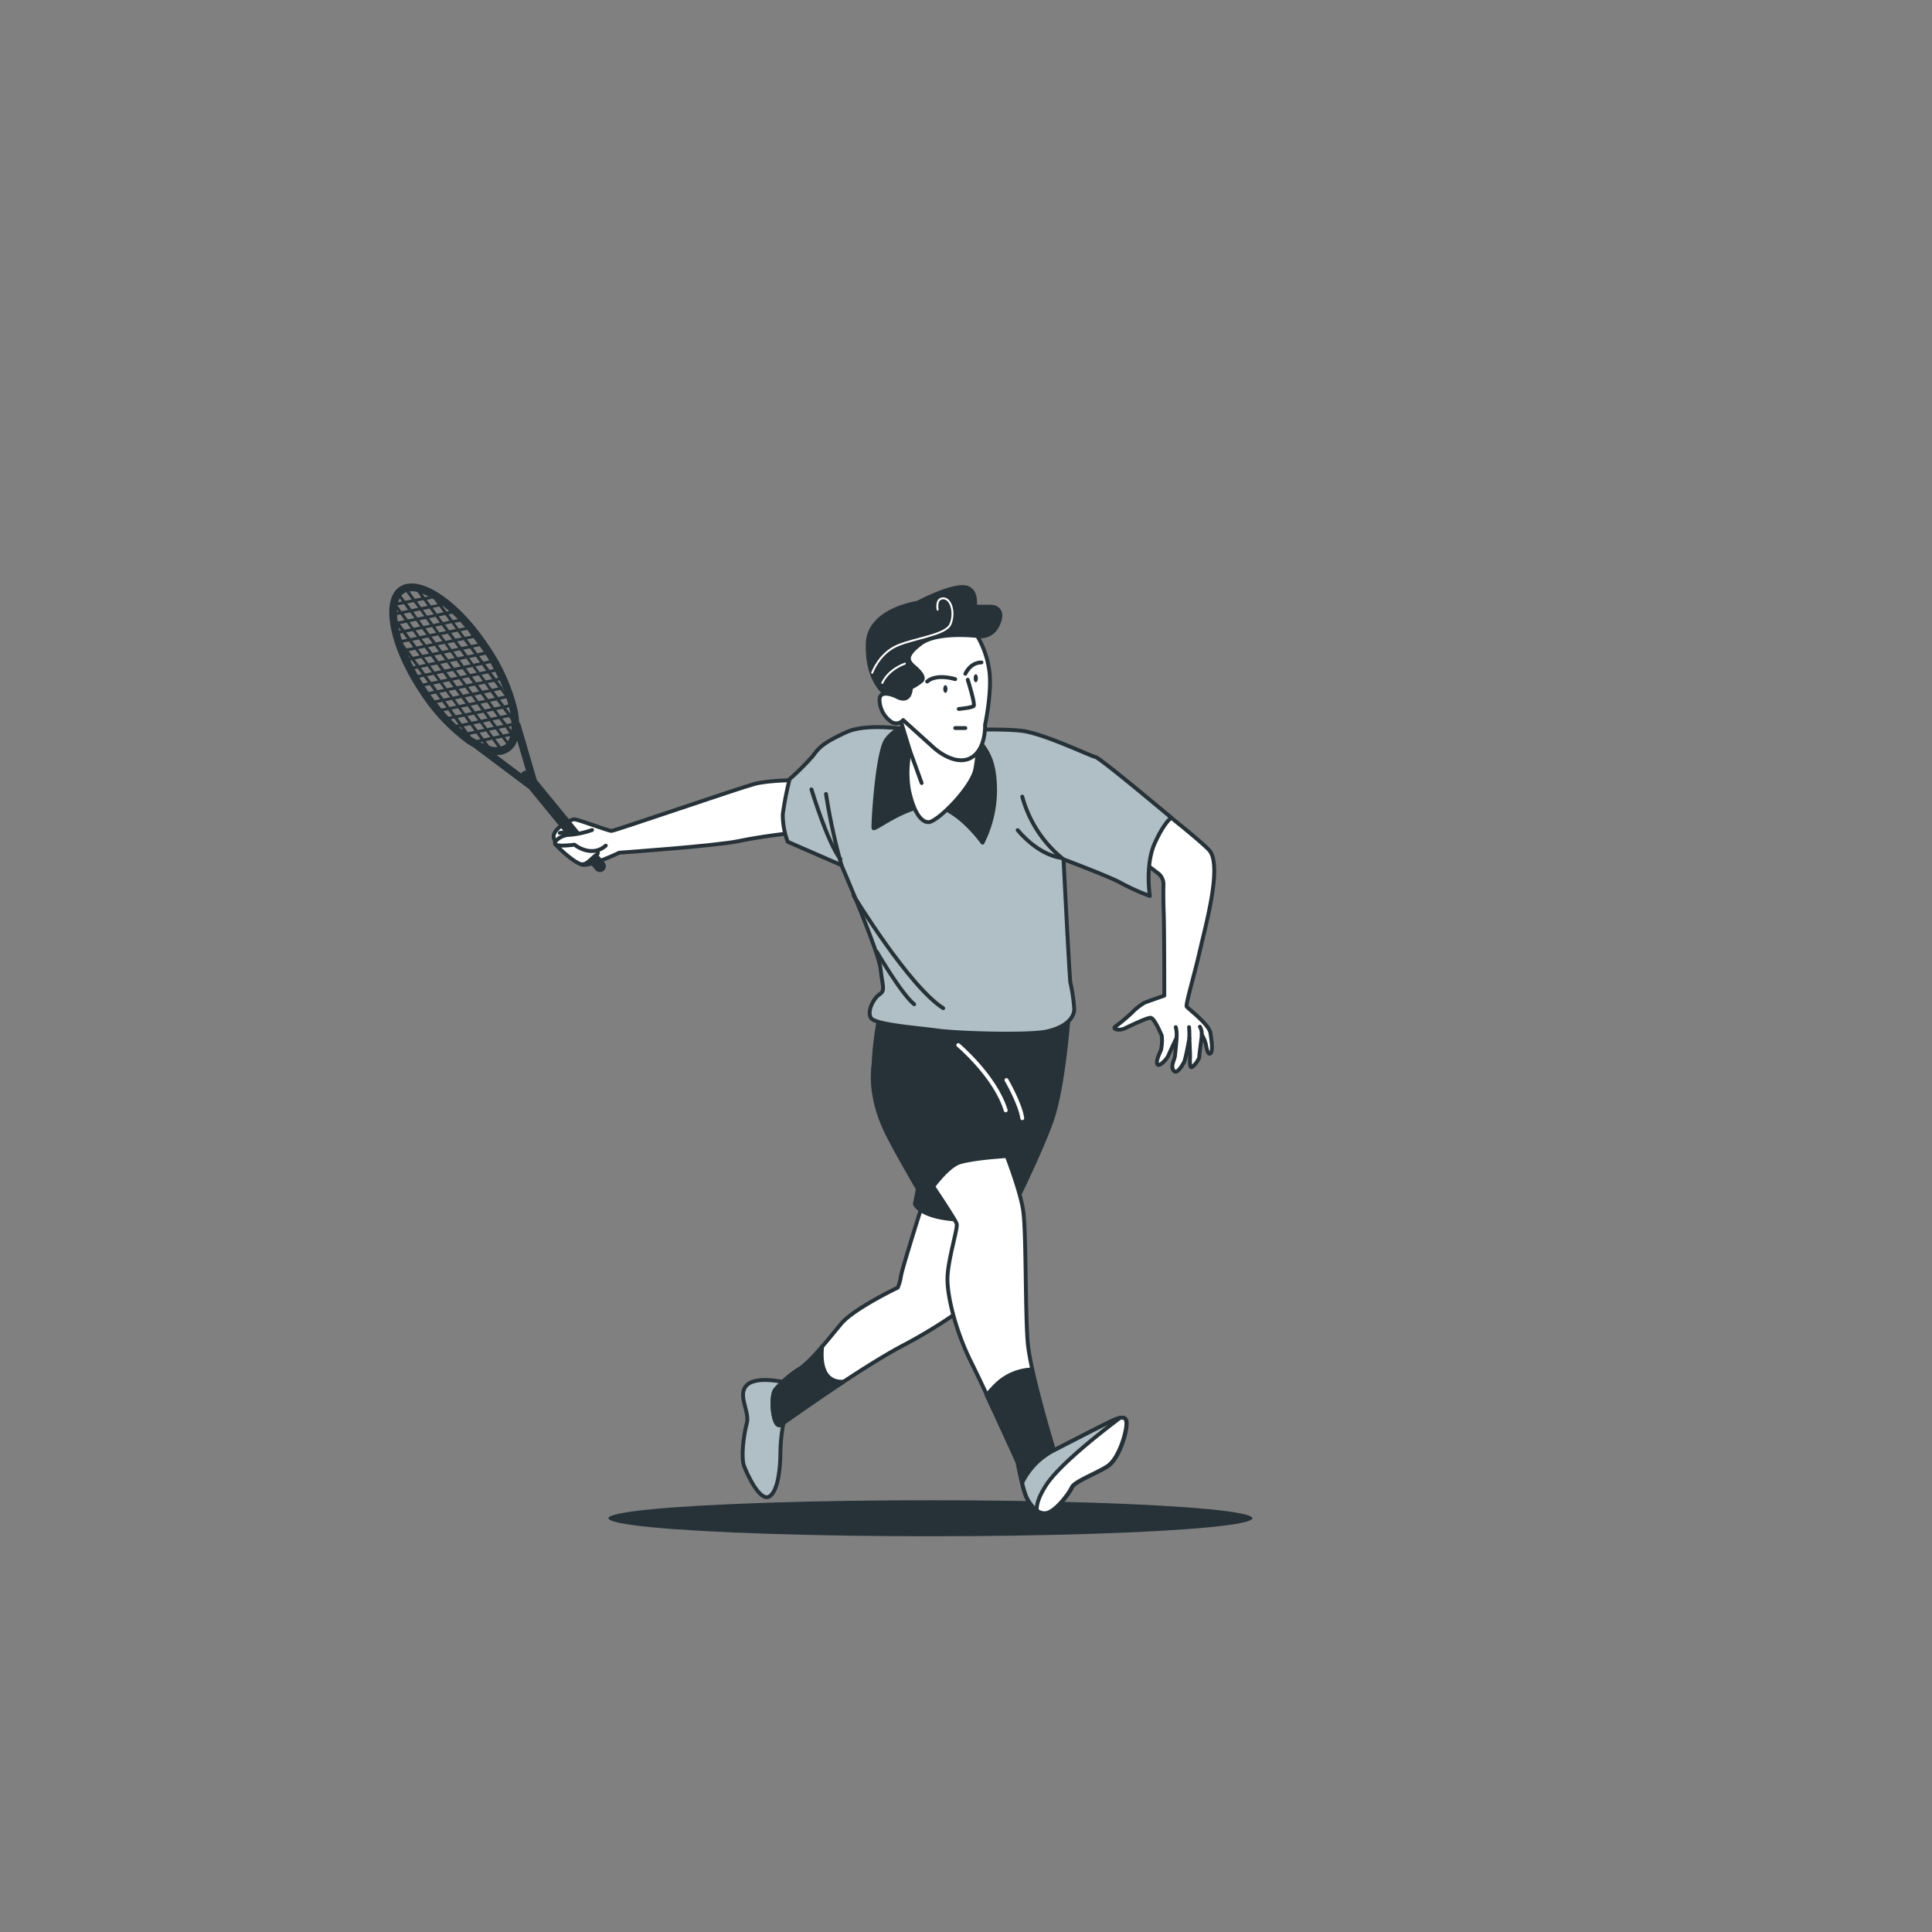 <svg xmlns="http://www.w3.org/2000/svg" xmlns:xlink="http://www.w3.org/1999/xlink" viewBox="0 0 500 500"><rect x="0" y="0" width="500" height="500" fill="#808080" stroke="none"/><defs><clipPath id="freepik--clip-path--inject-65"><path d="M345.74,279.28V397.71c17.29.35,32.91-1.54,45.07-8.26,25.41-14,37.92-38.42,41.41-66.94a168.7,168.7,0,0,0-.78-43.23Z" style="fill:none"></path></clipPath></defs><g id="freepik--Character--inject-65"><ellipse cx="240.79" cy="392.92" rx="83.32" ry="4.66" style="fill:#263238"></ellipse><path d="M206.13,201.89s-7.09,0-10.89,1-36.19,12.15-37,12.15-8.61-3-9.62-3-5.82,2.53-5.32,4.8,5.57,5.83,7.09,6.84,9.87-3,9.87-3,25.06-1.77,30.88-3,12.91-2,12.91-2Z" style="fill:#fff;stroke:#263238;stroke-linecap:round;stroke-linejoin:round"></path><path d="M156.42,223.2l-17.49-21.32-4.22-14.45a1,1,0,0,0-.35-.49,22.34,22.34,0,0,0-.44-3.32,49.29,49.29,0,0,0-7.33-16.42c-7.91-12-18.08-18.69-23.14-15.34s-2.84,15.34,5.07,27.3a49.33,49.33,0,0,0,12.25,13.16c.61.42,1.21.79,1.8,1.13l14.34,10.76,17.17,20.92a1.52,1.52,0,0,0,1.17.55,1.55,1.55,0,0,0,1-.34A1.52,1.52,0,0,0,156.42,223.2Zm-25.74-32.43,1.35-.27a5.46,5.46,0,0,1-.57,1.34Zm-27.79-30.12c-.07-.51-.11-1-.13-1.48l.86-.17,1.09,1.49-1.69.34Zm.21,1.34c-.07-.38-.13-.74-.18-1.1C103,161.25,103,161.61,103.1,162Zm22.34,21.62-1.09-1.49,1.69-.35,1.09,1.49Zm2.18.33,1.09,1.49-1.69.34-1.09-1.49Zm-3.77-2.5L122.77,180l1.69-.34,1.09,1.49Zm-10.46-17,1.09,1.49-1.69.34-1.1-1.49Zm-2.19-.33-1.08-1.49,1.69-.34,1.08,1.49Zm9.5,13-1.1-1.49,1.69-.35,1.1,1.49Zm2.18.33,1.09,1.49-1.7.34-1.08-1.49ZM119.12,175l-1.1-1.49,1.69-.34,1.1,1.49Zm-1.59-2.17-1.09-1.49,1.69-.34,1.09,1.49ZM116,170.63l-1.09-1.49,1.69-.34,1.09,1.49Zm-1.58-2.16-1.1-1.49,1.71-.34,1.08,1.49Zm-.82.16-1.69.35-1.1-1.49,1.69-.35Zm.49.68,1.09,1.49-1.69.33-1.09-1.49Zm1.58,2.16,1.09,1.48-1.69.35-1.09-1.49Zm1.58,2.16,1.1,1.49-1.69.35-1.1-1.49Zm1.58,2.17,1.1,1.49-1.7.33-1.09-1.49Zm1.59,2.16,1.08,1.48-1.69.35-1.08-1.49Zm1.58,2.16,1.08,1.49-1.69.35-1.08-1.49Zm1.75-2.83,1.69-.35,1.09,1.49-1.69.35Zm-.49-.68-1.1-1.49,1.7-.34,1.09,1.49Zm-1.58-2.17-1.1-1.49,1.69-.33,1.1,1.49ZM120,172.29,119,170.8l1.7-.35,1.09,1.49Zm-1.58-2.17-1.09-1.49,1.7-.34,1.08,1.49ZM116.88,168l-1.09-1.48,1.7-.35,1.08,1.49Zm-1.58-2.16-1.09-1.49,1.69-.35,1.09,1.49Zm-1.59-2.17-1.08-1.49,1.69-.33,1.09,1.48Zm-1.58-2.16L111.05,160l1.69-.35,1.08,1.49Zm-.82.17-1.69.34-1.08-1.49,1.69-.34ZM108,159.81,107,158.33l1.7-.35,1.08,1.49Zm.76,2.33-1.69.35L106,161l1.69-.35Zm.5.68,1.08,1.49-1.69.33-1.09-1.49Zm1.57,2.16,1.1,1.49-1.69.34-1.1-1.49Zm.17,4.16-1.69.34-1.1-1.49,1.69-.34Zm.49.68,1.09,1.48-1.69.34-1.09-1.48Zm1.58,2.15,1.09,1.49-1.7.35-1.08-1.49Zm1.58,2.17,1.1,1.49-1.71.34L113,174.48Zm1.58,2.17,1.09,1.48-1.69.34-1.09-1.49Zm1.59,2.15,1.08,1.49-1.69.35-1.09-1.49Zm1.58,2.17,1.08,1.49-1.69.34L117.75,181ZM121,182.8l1.09,1.48-1.7.34-1.08-1.49Zm.82-.18,1.69-.34,1.09,1.49-1.69.34Zm3.27,1.83,1.09,1.48-1.69.35-1.09-1.49Zm1.59,2.16,1.08,1.49-1.69.34L125,187Zm1.58,2.16,1.08,1.49-1.69.34-1.08-1.49Zm.82-.16,1.69-.35,1.08,1.49-1.69.35Zm-.5-.68-1.08-1.49,1.69-.33,1.08,1.49Zm-.16-4.15,1.7-.35,1.09,1.49-1.7.35Zm-.49-.68-1.09-1.49,1.69-.34,1.1,1.49Zm-1.58-2.17-1.09-1.49,1.69-.33,1.1,1.49Zm-.16-4.15,1.69-.34,1.09,1.49-1.69.34Zm-.49-.68-1.1-1.48,1.7-.35,1.09,1.49Zm-1.58-2.16-1.1-1.49,1.7-.34,1.09,1.49Zm-1.59-2.16-1.08-1.49,1.69-.34,1.09,1.49ZM121,169.61l-1.08-1.48,1.69-.35,1.08,1.49Zm-.15-4.16,1.69-.33,1.08,1.49-1.69.33Zm.26,1.66-1.69.34L118.31,166l1.69-.34Zm-3.27-1.82-1.09-1.49,1.69-.34L119.5,165Zm-1.59-2.17-1.08-1.48,1.69-.35,1.09,1.49ZM114.64,161l-1.08-1.49,1.69-.34,1.08,1.48Zm-1.58-2.17L112,157.31l1.69-.34,1.08,1.49Zm-.82.16-1.69.35-1.09-1.49,1.7-.35ZM109,157.14l-1.09-1.49,1.69-.33,1.09,1.49Zm-.82.17-1.69.34-1.09-1.49,1.69-.34Zm-.93,2.67-1.69.34-1.09-1.49,1.69-.34Zm-2,1.18,1.08,1.49-1.69.34-1.09-1.49Zm1.57,2.17,1.09,1.48-1.69.35-1.09-1.49Zm1.58,2.15,1.1,1.49-1.7.35-1.09-1.49Zm.17,4.16-1.69.35-1.1-1.49,1.69-.34Zm-2.51.51-.18,0-.3-.69Zm.06.56-.09-.19Zm.43.12,1.08,1.49-.65.13c-.27-.52-.53-1-.77-1.55Zm.81-.16,1.7-.35,1.09,1.49-1.7.35Zm3.28,1.81,1.08,1.49-1.69.34-1.08-1.49Zm1.58,2.17,1.09,1.48-1.7.35L110.49,175Zm1.58,2.16,1.09,1.49-1.69.33-1.09-1.47Zm1.59,2.16,1.08,1.49-1.69.34-1.09-1.49Zm.15,4.16-1.29.26c-.4-.47-.79-1-1.18-1.47l1.39-.28Zm-.26-1.65,1.69-.34,1.08,1.48-1.69.35Zm3.27,1.82,1.09,1.49-1.7.33-1.08-1.48Zm1.58,2.16,1.09,1.49-1.69.34-1.09-1.49Zm.82-.16,1.69-.35,1.09,1.49-1.69.34Zm3.28,1.82,1.08,1.49-1.69.34-1.09-1.49Zm1.58,2.17,1.08,1.47-1.69.35-1.08-1.49Zm-.51,3.23c-.32-.14-.64-.29-1-.46l.55-.11Zm.4-.73,1.69-.35,1.37,1.89a3.69,3.69,0,0,0,.85-.13l-1.4-1.92,1.69-.34,1.1,1.5a2.86,2.86,0,0,1-.41.37,4.76,4.76,0,0,1-4,.18Zm.56,1.1-.29-.09Zm6.09-3.83-.7-1,.76-.15Q132.36,188.54,132.31,189.06Zm0,0,0,.16Zm-.17,1s0,.06,0,.09Zm.22-2.93-1.25.24L130,185.93l1.69-.33.57.77C132.31,186.64,132.34,186.92,132.36,187.18Zm-.42-3.15c.05.25.08.48.12.72h0l-1.1-1.49.77-.16C131.79,183.42,131.88,183.73,131.94,184Zm-.4-1.66-1.07.22-1.1-1.48,1.69-.35C131.23,181.3,131.4,181.84,131.54,182.37Zm-2.66-1.94-1.09-1.49,1.69-.34,1.1,1.49Zm1.06-2.7-.13,0-1.09-1.48.55-.12c.46,1,.86,2,1.22,3C130.32,178.67,130.14,178.21,129.94,177.73Zm-1.71-2.13-1.09-1.49,1-.21q.41.78.78,1.56Zm-.43-2.4-1.15.23-1.09-1.49,1.39-.28C127.25,172.17,127.53,172.69,127.8,173.2Zm-2.09-3.61q.44.69.84,1.38h0c.1.17.2.33.29.5l-.29-.5-1.48.3L124,169.79l1.64-.34Zm-.81-1.27c.15.22.29.45.43.67-.14-.22-.28-.45-.43-.67s-.39-.57-.58-.85C124.51,167.75,124.71,168,124.9,168.32Zm.27.44-1.69.35-1.08-1.49,1.69-.34ZM120.91,163h0l.08.09h0c.22.25.43.52.65.79-.22-.26-.43-.53-.64-.79l1,1.4-1.69.34-1.09-1.48,1.68-.35-.28-.33Zm-1.86-2.1h0c.41.44.82.89,1.23,1.37l.07.07-1.61.33-1.09-1.49,1.4-.28-.58-.62Zm-2-2.06c.44.41.89.85,1.34,1.31l.1.1-1.29.25L116.07,159l.92-.18Zm-2.34-2,0,0,1.53,1.28.06,0-.73.15-1.08-1.48Zm-2.77-1.92h0c.13.08.26.15.4.25h0c.34.21.68.44,1,.68-.35-.24-.69-.47-1-.67l.88,1.19-1.69.34-1.09-1.48,1.5-.3c-.34-.2-.66-.39-1-.55C111.22,154.47,111.55,154.65,111.89,154.85Zm-2-.37-.67-.91a13.81,13.81,0,0,1,1.62.71ZM108,153.2l1.06,1.44-1.7.34L106,153.07a3.56,3.56,0,0,1,.58-.06A6.42,6.42,0,0,1,108,153.2Zm-3.46.35a2.73,2.73,0,0,1,.62-.3l1.39,1.9-1.7.34-1-1.32A3,3,0,0,1,104.56,153.55Zm-1.11,1.28.6.82-1,.2A5.84,5.84,0,0,1,103.45,154.83Zm-.59,1.85h0v0l1.68-.33,1.09,1.49-1.69.34-1.08-1.48a.77.77,0,0,0,0,.15C102.85,156.78,102.86,156.73,102.86,156.68Zm-.11,1.13.38.52-.39.08C102.74,158.21,102.74,158,102.75,157.81Zm.41,4.5.62.84-.41.09c.06.24.11.46.17.71C103.39,163.38,103.27,162.84,103.16,162.31Zm1.11,1.52,1.09,1.49-1.33.26c-.18-.54-.35-1.09-.48-1.61Zm0,2.48,1.58-.31,1.1,1.49-1.7.33-.85-1.16C104.36,166.55,104.31,166.43,104.27,166.31Zm.92,2.41,0-.13A.5.5,0,0,1,105.19,168.72Zm1.76,3.75c0,.1.11.2.16.31Zm.36.68.78-.15,1.08,1.48-1,.21C107.85,174.17,107.58,173.66,107.31,173.15Zm1.25,2.23,1.11-.23,1.08,1.49-1.26.26C109.17,176.39,108.86,175.89,108.56,175.38Zm1.65,2.66-.47-.74.18.28,1.33-.26,1.09,1.49-1.4.28C110.69,178.74,110.45,178.4,110.21,178Zm1.19,1.73,1.43-.28,1.09,1.47-1.41.3C112.13,180.77,111.77,180.28,111.4,179.77Zm2.88,3.71h0Zm.5.57,1.22-.24,1.08,1.49-1,.2C115.64,185,115.21,184.54,114.78,184.05Zm3.37,3.51c-.49-.45-1-.92-1.45-1.41l.88-.19,1.09,1.49Zm.69.64.32-.07.66.91ZM120,188l1.7-.34,1.08,1.48-1.69.35Zm3.34,3.51h0l-.37-.27,0,0a.8.8,0,0,0-.32-.13l-.63-.38.24.16-.29-.18-.17-.13.17.12,0,0-.4-.55,1.69-.34,1.08,1.49-1,.2,0,0Zm5.24,3.89a5.29,5.29,0,0,0,5.26-3.75l2.28,7.78a1.56,1.56,0,0,0-.89.34,1.65,1.65,0,0,0-.34.41l-6.37-4.78Z" style="fill:#263238"></path><path d="M144.87,215.56s3.55-.51,5.07.25,5.82,4.56,4.55,5.32-2.53,2.78-4.05,2.53-5.31-3.55-6.58-5.06" style="fill:#fff;stroke:#263238;stroke-linecap:round;stroke-linejoin:round"></path><path d="M153.23,214.8a22.79,22.79,0,0,1-5.83,1.26c-2.27,0-4.55,2-3.54,2.54s4.81,0,4.81,0,4.3,3.54,8.1.25" style="fill:#fff;stroke:#263238;stroke-linecap:round;stroke-linejoin:round"></path><path d="M302.17,210.88s10.1,8,11.08,9.55c2.88,4.52-1.25,19.11-2.75,25.74-1.36,6-3.72,13.83-3.38,14.34s5.8,4.61,6.14,6.82.68,4.78,0,5.29-1-1.36-1.2-2.39a8.39,8.39,0,0,0-1-2.38s-.68,4.94-.68,5.62-1.54,2.73-2.05,2.73-.34-2.38-.34-2.9-.17-4.6-.17-4.6-1,5.46-1.37,6.14-1.87,3.41-2.72,2.22.17-2.56.34-3.76.44-4.76.44-4.76-1.78,3.76-2.12,4.61-2.19,2.88-2.76,2.37.07-2.08.84-3.81a12.33,12.33,0,0,0,.2-3.65s-1.89-4.65-2.91-4.65-5.12,2-6.66,2.73-3.41.17-2.38-.51a47.17,47.17,0,0,0,4.26-3.58,15,15,0,0,1,3.24-2.56c.85-.34,5.1-1.82,5.1-1.82s0-17.62-.16-21.72c-.1-2.54-.09-5.35-.06-7.12A3.51,3.51,0,0,0,299.7,226l-2.82-2.15S292.61,213.44,302.17,210.88Z" style="fill:#fff;stroke:#263238;stroke-linecap:round;stroke-linejoin:round"></path><path d="M304.49,268.54a8,8,0,0,0-.2-2.71" style="fill:none;stroke:#263238;stroke-linecap:round;stroke-linejoin:round"></path><path d="M307.8,268.7a25.42,25.42,0,0,0-.07-2.87" style="fill:none;stroke:#263238;stroke-linecap:round;stroke-linejoin:round"></path><path d="M311,267.85a3.57,3.57,0,0,0-.46-2.14" style="fill:none;stroke:#263238;stroke-linecap:round;stroke-linejoin:round"></path><path d="M203.33,357.8s-7.5-1.88-10.06.68.85,6.83,0,9.9-1.54,8.87-.69,11.08,4.1,9.21,6.49,7.85,2.9-7.85,2.9-11.43.85-9.72,1.87-10.57S205.89,360.87,203.33,357.8Z" style="fill:#B0BEC5;stroke:#263238;stroke-linecap:round;stroke-linejoin:round"></path><path d="M238.81,311.41s-5.29,16.71-5.63,18.76a11.84,11.84,0,0,1-.85,3.07s-11.43,5.46-14.67,9.38-8,9.89-10.41,11.43a27.63,27.63,0,0,0-6.65,5.63c-1.36,1.87-.55,10.49,1.54,9,3.92-2.73,21.15-15,31.55-20.47,6.44-3.38,16.55-9.55,18.93-13s6.14-19.11,7.51-23.54S241.88,308.85,238.81,311.41Z" style="fill:#fff;stroke:#263238;stroke-linecap:round;stroke-linejoin:round"></path><path d="M212.77,348.49a34.4,34.4,0,0,1-5.52,5.56,27.63,27.63,0,0,0-6.65,5.63c-1.36,1.87-.55,10.49,1.54,9,2.25-1.57,8.92-6.31,16.16-11.09C212.47,357.86,212.42,351.64,212.77,348.49Z" style="fill:#263238;stroke:#263238;stroke-linecap:round;stroke-linejoin:round"></path><path d="M227.55,263.31A83.72,83.72,0,0,0,226,277.64c0,6.82,11.08,24.73,11.76,25.58s-1,8.36-1,8.36,1,2.73,8,3.75,16.37-.68,16.37-.68,7.51-14.84,10.92-24.22,4.6-28.83,4.6-28.83a56.11,56.11,0,0,1-19.1,3.07c-11.43,0-28.31-2.22-28.31-2.22S227.72,262.11,227.55,263.31Z" style="fill:#263238;stroke:#263238;stroke-linecap:round;stroke-linejoin:round"></path><path d="M237.77,189.24s-12.66-2.54-18.74.25-7.08,4-8.6,6.07a65.14,65.14,0,0,1-6.08,6.08,83.2,83.2,0,0,0-1.77,9.11,20.2,20.2,0,0,0,1.27,7.09l13.92,6.07s9.62,22.28,10.12,26.83,1.27,5.57-.25,6.58-3.29,4.31-2.28,6.08,11.65,2.53,17.21,3.29,23.8,1.26,28.35.25,7.09-3.29,7.09-5.82a44.46,44.46,0,0,0-1-6.84c-.26-1.77-1.77-31.89-1.77-31.89s12.44,4.68,15,6.2a56.74,56.74,0,0,0,7.34,3.29s-1.26-8.1,1.27-13.66,4.3-6.59,4.3-6.59-18.4-15.48-19.67-15.73-12.52-5.65-18.34-6.66S237.77,189.24,237.77,189.24Z" style="fill:#B0BEC5;stroke:#263238;stroke-linecap:round;stroke-linejoin:round"></path><path d="M217.77,223.91a158.87,158.87,0,0,1-4-18.42" style="fill:none;stroke:#263238;stroke-linecap:round;stroke-linejoin:round"></path><path d="M210,204.29s4.1,13.65,7.51,18.08" style="fill:none;stroke:#263238;stroke-linecap:round;stroke-linejoin:round"></path><path d="M275.23,222.39a31.15,31.15,0,0,1-10.67-16.22" style="fill:none;stroke:#263238;stroke-linecap:round;stroke-linejoin:round"></path><path d="M274.63,222s-5.46-.34-11.26-7.16" style="fill:none;stroke:#263238;stroke-linecap:round;stroke-linejoin:round"></path><path d="M220.9,231.75s14.33,23.54,23.2,29.17" style="fill:none;stroke:#263238;stroke-linecap:round;stroke-linejoin:round"></path><path d="M226.87,246.25s6.48,11.09,9.72,13.65" style="fill:none;stroke:#263238;stroke-linecap:round;stroke-linejoin:round"></path><path d="M236.08,187.71a9,9,0,0,0-6.83,3.92c-2.32,3.78-3.34,21.94-3.19,22.67s8.42-6,15-5.81,13.22,9.59,13.22,9.59a30.38,30.38,0,0,0,2.91-18.16C255.7,189.16,244.65,185.24,236.08,187.71Z" style="fill:#263238;stroke:#263238;stroke-linecap:round;stroke-linejoin:round"></path><path d="M253,164.6a4.68,4.68,0,0,0,5.05-2.53c1.77-3.29.51-5.06-1.77-5.06h-4s.87-5.08-3.17-5.08-11.73,4.1-11.73,4.1-12.51,1.74-12.8,10.5c-.41,12.27,7.21,14.76,7.21,14.76s2,2.28,3.8.51a9,9,0,0,0,2.27-3.8s3.54-1,3.54-3.54-4-4.8-2.27-6.32S253,164.6,253,164.6Z" style="fill:#263238;stroke:#263238;stroke-linecap:round;stroke-linejoin:round"></path><path d="M242.65,157.77s-.58-2.92,1.46-2.92,3.07,3.69,1.9,6.61-9.2,3.61-13.87,5.66-6.42,7-6.42,7" style="fill:none;stroke:#fff;stroke-linecap:round;stroke-linejoin:round;stroke-width:0.5px"></path><path d="M228.34,176.75s1.17-3.21,5.84-5" style="fill:none;stroke:#fff;stroke-linecap:round;stroke-linejoin:round;stroke-width:0.5px"></path><path d="M260,297.76s3.92,9.89,4.77,15.35.52,26.27,1.2,34.29,6.82,28,6.82,28,9.55-4.95,13-6.65,5.8-2.9,5.8-.34-2,9.21-4.94,11.08-8.53,3.93-9.21,5.46-4.1,6.14-6.49,6.65-4.43-2.38-5.28-4.26-2.22-8.87-2.22-8.87-8.19-18.08-12.11-25.93-6.14-16.71-6.14-21.49,2.73-13.13,2.39-14.33-7.85-12.28-7.85-12.28,1-4.43,7.68-6.31A26.89,26.89,0,0,1,260,297.76Z" style="fill:#fff;stroke:#263238;stroke-linecap:round;stroke-linejoin:round"></path><path d="M285.71,368.72c-3.41,1.7-13,6.65-13,6.65s-3.64-11.84-5.63-20.95a14,14,0,0,0-9.38,4.06c-.92.93-1.7,1.78-2.38,2.58,3.82,8.13,8,17.38,8,17.38s1.36,7,2.22,8.87,2.9,4.78,5.28,4.26,5.8-5.11,6.49-6.65,6.31-3.58,9.21-5.46,4.94-8.53,4.94-11.08S289.13,367,285.71,368.72Z" style="fill:#263238;stroke:#263238;stroke-linecap:round;stroke-linejoin:round"></path><path d="M264.53,383.74a24.62,24.62,0,0,0,1.06,3.57c.85,1.88,2.9,4.78,5.28,4.26s5.8-5.11,6.49-6.65,6.31-3.58,9.21-5.46,4.94-8.53,4.94-11.08-2.38-1.37-5.8.34-13,6.65-13,6.65A18.56,18.56,0,0,0,264.53,383.74Z" style="fill:#B0BEC5;stroke:#263238;stroke-linecap:round;stroke-linejoin:round"></path><path d="M277.36,384.92c.68-1.53,6.31-3.58,9.21-5.46s4.94-8.53,4.94-11.08c0-1.29-.6-1.63-1.64-1.43-3.93,2.94-15.64,11.95-19.17,17.46-1.88,2.94-2.53,5.07-2.35,6.51a3.11,3.11,0,0,0,2.52.65C273.26,391.06,276.67,386.46,277.36,384.92Z" style="fill:#fff;stroke:#263238;stroke-linecap:round;stroke-linejoin:round"></path><path d="M246.31,272.18s6.48,6.14,9.21,11.42,5.8,15.53,5.8,15.53-9.21.51-13,1.7-9.21,9.55-9.21,9.55-6-10.06-9.38-16.71-4.44-13.31-3.58-18.42,2-5.8,2-5.8" style="fill:#263238;stroke:#263238;stroke-linecap:round;stroke-linejoin:round"></path><path d="M248,270.47s9.55,8,12.28,16.89" style="fill:none;stroke:#fff;stroke-linecap:round;stroke-linejoin:round"></path><path d="M260.47,279.51s3.58,6.14,4.09,9.89" style="fill:none;stroke:#fff;stroke-linecap:round;stroke-linejoin:round"></path><path d="M232.7,185.19l2.79,9.11a26.63,26.63,0,0,0-.26,10.12c1,4.81,2.79,8.35,5.07,8.35s11.39-9.11,12.15-13.92a50.87,50.87,0,0,0,.75-6.58,20.33,20.33,0,0,1-10.37-2.78C237.77,186.45,232.7,181.89,232.7,185.19Z" style="fill:#fff;stroke:#263238;stroke-linecap:round;stroke-linejoin:round"></path><path d="M232,180.28s-4.38-2.18-4.38.86a7.11,7.11,0,0,0,3.11,5.71,2.3,2.3,0,0,0,3-.5l7.84,7.08c2.52,2.27,7.08,4.8,10.36,2.27s3-8.09,3-8.09,2-9.35,1-14.67a24.44,24.44,0,0,0-3-8.34s-10.37-1.27-14.67,2-3.29,4.55-1.52,6.07,2.53,2.78,1.77,3.54a14.71,14.71,0,0,1-2.78,1.77S235.81,182.3,232,180.28Z" style="fill:#fff;stroke:#263238;stroke-linecap:round;stroke-linejoin:round"></path><path d="M250.45,175.92s2,6.33,1.54,6.79-3.86.77-3.86.77" style="fill:none;stroke:#263238;stroke-linecap:round;stroke-linejoin:round"></path><path d="M249.83,174.37s1.24-2.93,4.17-2.93" style="fill:none;stroke:#263238;stroke-linecap:round;stroke-linejoin:round"></path><path d="M247.21,175.76s-4.79-1.54-7.26.62" style="fill:none;stroke:#263238;stroke-linecap:round;stroke-linejoin:round"></path><line x1="247.21" y1="188.42" x2="249.83" y2="188.42" style="fill:none;stroke:#263238;stroke-linecap:round;stroke-linejoin:round"></line><path d="M245.2,178.31c0,.57-.24,1-.54,1s-.54-.46-.54-1,.24-1,.54-1S245.2,177.74,245.2,178.31Z" style="fill:#263238"></path><ellipse cx="252.53" cy="175.53" rx="0.54" ry="1.03" style="fill:#263238"></ellipse><line x1="235.49" y1="194.3" x2="238.52" y2="202.65" style="fill:none;stroke:#263238;stroke-linecap:round;stroke-linejoin:round"></line></g></svg>